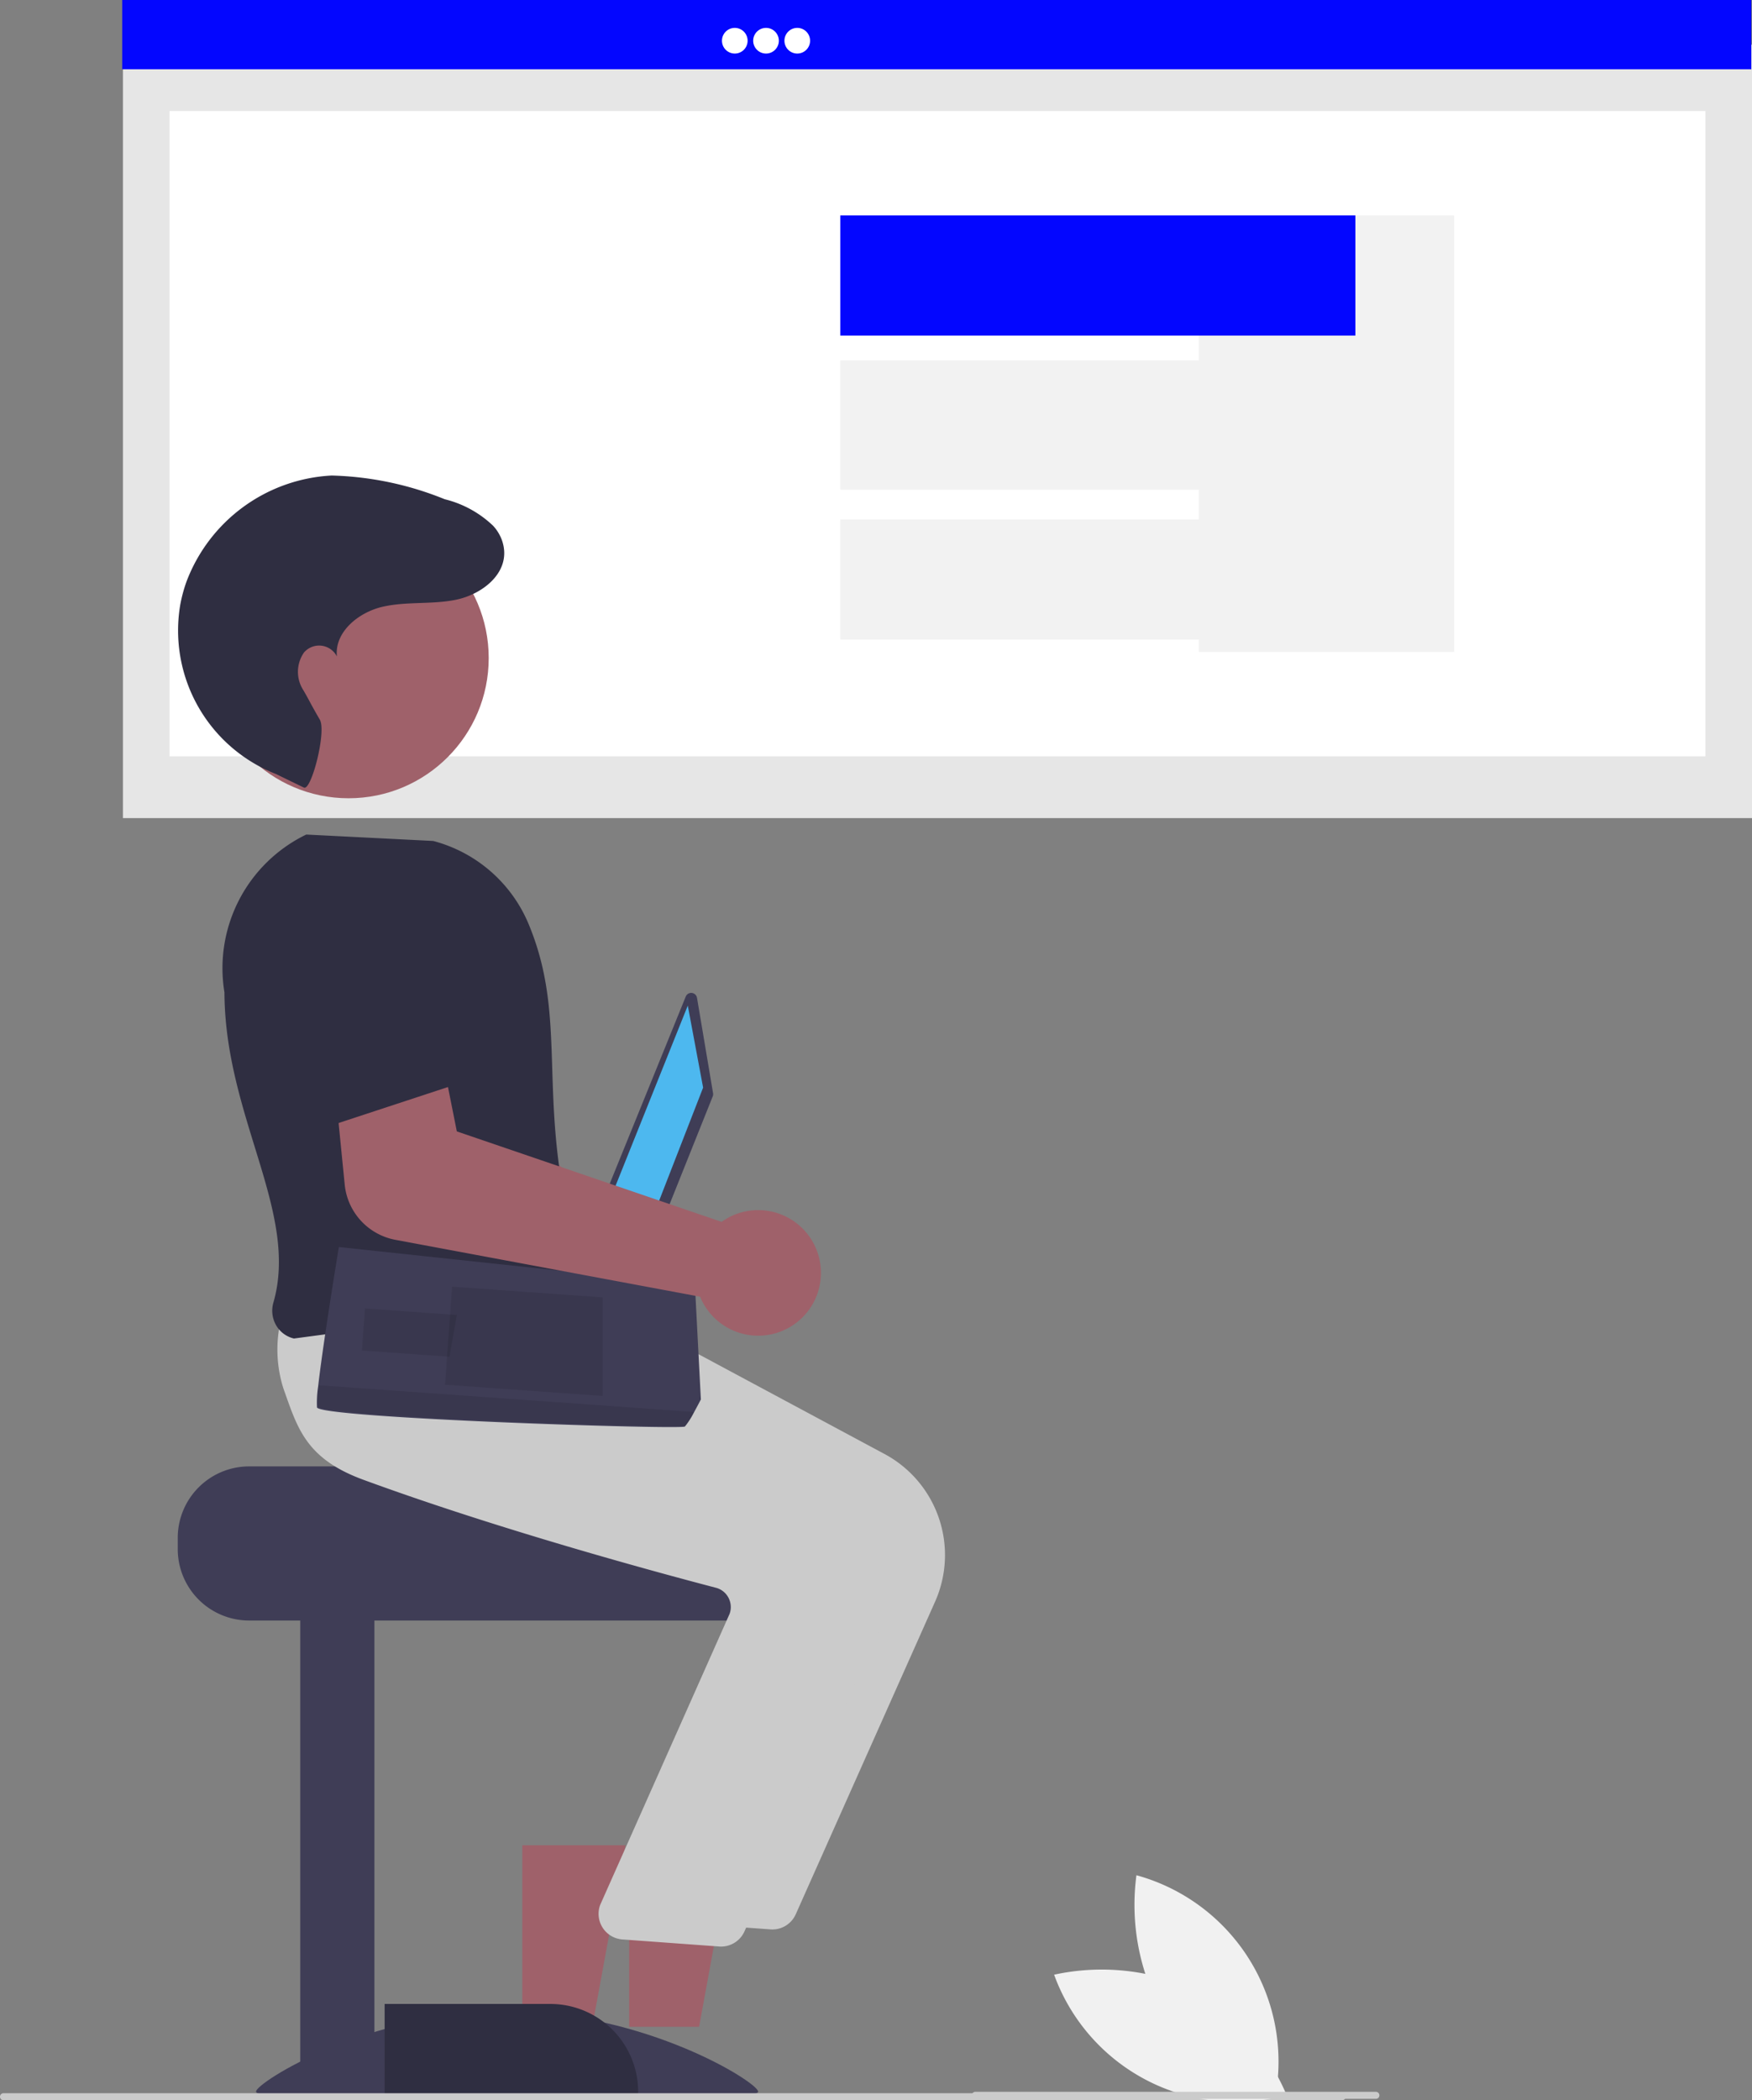 <svg xmlns="http://www.w3.org/2000/svg" width="102.835" height="123.21" viewBox="0 0 102.835 123.21">
  <rect x="0" y="0" width="102.835" height="123.21" fill="#808080" stroke="none"/>
  <g id="Group_580" data-name="Group 580" transform="translate(-682.93 -11318.79)">
    <g id="Group_579" data-name="Group 579">
      <rect id="Rectangle_62" data-name="Rectangle 62" width="95.619" height="45.373" transform="translate(690.146 11321.411)" fill="#e6e6e6"/>
      <rect id="Rectangle_75" data-name="Rectangle 75" width="90.151" height="37.856" transform="translate(692.88 11325.302)" fill="#fff"/>
      <rect id="Rectangle_80" data-name="Rectangle 80" width="95.619" height="4.062" transform="translate(690.105 11318.79)" fill="#0306ff"/>
      <circle id="Ellipse_90" data-name="Ellipse 90" cx="0.753" cy="0.753" r="0.753" transform="translate(725.306 11320.426)" fill="#fff"/>
      <circle id="Ellipse_91" data-name="Ellipse 91" cx="0.753" cy="0.753" r="0.753" transform="translate(727.139 11320.426)" fill="#fff"/>
      <circle id="Ellipse_92" data-name="Ellipse 92" cx="0.753" cy="0.753" r="0.753" transform="translate(728.973 11320.426)" fill="#fff"/>
      <rect id="Rectangle_208" data-name="Rectangle 208" width="14.988" height="25.605" transform="translate(753.294 11331.429)" fill="#f2f2f2"/>
      <path id="Path_220" data-name="Path 220" d="M0,0H30.232V7.048H0Z" transform="translate(732.254 11331.428)" fill="#0306ff"/>
      <rect id="Rectangle_210" data-name="Rectangle 210" width="30.232" height="7.583" transform="translate(732.254 11339.934)" fill="#f2f2f2"/>
      <rect id="Rectangle_211" data-name="Rectangle 211" width="30.232" height="7.048" transform="translate(732.254 11349.261)" fill="#f2f2f2"/>
      <path id="Path_128" data-name="Path 128" d="M340.613,433.6a3.685,3.685,0,0,0-4.081-3.684,3.552,3.552,0,0,0-.484.089l-12.47-10.689.745-4.017-6.146-1.992-1.853,6.437a3.733,3.733,0,0,0,1.584,4.167l15.34,9.7a3.511,3.511,0,0,0,.019.361,3.685,3.685,0,0,0,4.473,3.2,3.585,3.585,0,0,0,.434-.125A3.7,3.7,0,0,0,340.613,433.6Z" transform="translate(382.327 10959.399)" fill="#9f616a"/>
      <path id="Path_129" data-name="Path 129" d="M268.214,571.807h16.078c0,.462,16.57.837,16.57.837a4.3,4.3,0,0,1,.707.67,4.156,4.156,0,0,1,.971,2.679v.67a4.188,4.188,0,0,1-4.186,4.186H268.214a4.19,4.19,0,0,1-4.186-4.186v-.67A4.192,4.192,0,0,1,268.214,571.807Z" transform="translate(429.335 10833.009)" fill="#3f3d56"/>
      <rect id="Rectangle_212" data-name="Rectangle 212" width="4.353" height="28.13" transform="translate(700.553 11413.012)" fill="#3f3d56"/>
      <path id="Path_130" data-name="Path 130" d="M315.782,734.837c0,.527-6.6.2-14.735.2s-14.735.323-14.735-.2,6.6-4.7,14.735-4.7S315.782,734.31,315.782,734.837Z" transform="translate(411.646 10706.655)" fill="#3f3d56"/>
      <path id="Path_131" data-name="Path 131" d="M196.7,548.931h4.105l1.953-10.648H196.7Z" transform="translate(516.887 10888.762)" fill="#9f616a"/>
      <path id="Path_132" data-name="Path 132" d="M405.071,733.333h13.238v-.167a5.153,5.153,0,0,0-5.153-5.153h-8.086Z" transform="translate(302.078 10708.339)" fill="#2f2e41"/>
      <path id="Path_133" data-name="Path 133" d="M327.865,556.713l8.185-18.354a6.726,6.726,0,0,0-2.953-8.635l-17.753-9.52-8.1-.689-7.473-.679-.054.091a7.564,7.564,0,0,0-.59,5.935c.824,2.308,2.967,4.111,6.369,5.359,7.942,2.912,17.116,5.4,20.691,6.335a1.156,1.156,0,0,1,.74.589,1.172,1.172,0,0,1,.066.937l-7.6,17.084a1.507,1.507,0,0,0,1.276,2.019l5.682.414q.072.007.144.007A1.506,1.506,0,0,0,327.865,556.713Z" transform="translate(401.773 10874.376)" fill="#cbcbcb"/>
      <path id="Path_134" data-name="Path 134" d="M183.714,548.931h4.105l1.953-10.648h-6.059Z" transform="translate(536.145 10888.762)" fill="#9f616a"/>
      <path id="Path_135" data-name="Path 135" d="M392.081,733.333h13.238v-.167a5.153,5.153,0,0,0-5.153-5.153h-8.086Z" transform="translate(313.426 10708.339)" fill="#2f2e41"/>
      <path id="Path_136" data-name="Path 136" d="M319.7,561.935l8.185-18.354a6.726,6.726,0,0,0-2.953-8.635l-17.753-9.52-8.1-.689-5.853-.508v-.08a7.564,7.564,0,0,0-.59,5.935c.824,2.308,1.292,4.111,4.695,5.359,7.942,2.912,17.116,5.4,20.691,6.335a1.155,1.155,0,0,1,.74.589,1.171,1.171,0,0,1,.066.937l-7.6,17.084a1.507,1.507,0,0,0,1.276,2.019l5.682.414q.072.007.144.007A1.506,1.506,0,0,0,319.7,561.935Z" transform="translate(406.928 10870.158)" fill="#cbcbcb"/>
      <path id="Path_137" data-name="Path 137" d="M291.965,417.267c.392-.278,6.028,2.679,7.033.335-4.688-11.721-1.458-16.782-4.329-23.5a8.37,8.37,0,0,0-5.548-4.749l-7.451-.376-.039.019a8.709,8.709,0,0,0-4.762,9.239c.026,7.315,4.4,12.894,2.873,18.2a1.715,1.715,0,0,0,.162,1.334,1.636,1.636,0,0,0,1.043.773l9.838-1.312a1.663,1.663,0,0,0,1.345-.26Z" transform="translate(419.235 10978.772)" fill="#2f2e41"/>
      <circle id="Ellipse_29" data-name="Ellipse 29" cx="8.225" cy="8.225" r="8.225" transform="translate(695.165 11349.17)" fill="#9f616a"/>
      <path id="Path_138" data-name="Path 138" d="M271.459,301.716c.437.191,1.332-3.291.931-3.987-.6-1.036-.561-1.028-.957-1.714a1.987,1.987,0,0,1,.028-2.226,1.172,1.172,0,0,1,1.932.233c-.15-1.436,1.27-2.59,2.677-2.915s2.891-.123,4.306-.412c1.642-.335,3.35-1.711,2.695-3.517a2.543,2.543,0,0,0-.5-.815,6.272,6.272,0,0,0-2.851-1.566,18.879,18.879,0,0,0-6.638-1.39,9.644,9.644,0,0,0-8.521,6.232,8.757,8.757,0,0,0-.363,1.348,9.04,9.04,0,0,0,5.611,9.928Z" transform="translate(429.312 11063.28)" fill="#2f2e41"/>
      <path id="Path_139" data-name="Path 139" d="M480.4,435.231l.943,5.6a.344.344,0,0,1-.02.185l-7.4,18.49a.345.345,0,0,1-.665-.114l-.313-7.43a.345.345,0,0,1,.025-.144l6.77-16.66a.345.345,0,0,1,.659.073Z" transform="translate(243.441 10942.094)" fill="#3f3d56"/>
      <path id="Path_140" data-name="Path 140" d="M268.008,293.823l.9,4.811-6.567,16.872-.853-5.428Z" transform="translate(455.292 11083.961)" fill="#4db8ef"/>
      <path id="Path_141" data-name="Path 141" d="M367.227,517.435c.161.631,21.374,1.313,21.594,1.123a4.474,4.474,0,0,0,.51-.789c.222-.4.428-.8.428-.8l-.349-6.709-20.9-2.233s-.924,5.6-1.215,8.17A6.18,6.18,0,0,0,367.227,517.435Z" transform="translate(334.309 10883.92)" fill="#3f3d56"/>
      <path id="Path_142" data-name="Path 142" d="M212.549,375.285l0,5.78-9.242-.657.409-5.751Z" transform="translate(505.748 11019.617)" opacity="0.1"/>
      <path id="Path_143" data-name="Path 143" d="M168.49,381.1l.056-.007-.436,2.457-5.135-.365.175-2.465Z" transform="translate(541.201 11014.832)" opacity="0.1"/>
      <path id="Path_144" data-name="Path 144" d="M367.227,548.881c.162.631,21.374,1.313,21.594,1.123a4.465,4.465,0,0,0,.51-.789L367.3,547.648A6.181,6.181,0,0,0,367.227,548.881Z" transform="translate(334.35 10852.409)" opacity="0.1"/>
      <path id="Path_145" data-name="Path 145" d="M311.988,465.154l17.894,3.339a3.524,3.524,0,0,0,.151.329,3.693,3.693,0,0,0,2.37,1.85,3.684,3.684,0,1,0-.841-6.831,3.544,3.544,0,0,0-.417.262L315.6,458.795l-.8-4.007-6.447.427.668,6.717A3.664,3.664,0,0,0,311.988,465.154Z" transform="translate(394.144 10926.369)" fill="#9f616a"/>
      <path id="Path_146" data-name="Path 146" d="M306.957,425.723l9.368-3.079-2.185-6.274a3.74,3.74,0,0,0-4.147-2.459h0a3.74,3.74,0,0,0-3.125,3.73Z" transform="translate(395.33 10959.118)" fill="#2f2e41"/>
      <path id="Path_147" data-name="Path 147" d="M292.225,753.814H213.649a.206.206,0,1,1,0-.412h78.576a.206.206,0,1,1,0,.412Z" transform="translate(469.487 10688.186)" fill="#cbcbcb"/>
      <path id="Path_148" data-name="Path 148" d="M712.077,719.4a13.166,13.166,0,0,1,5.444,6.2,11.335,11.335,0,0,1-13.648-7.063A13.167,13.167,0,0,1,712.077,719.4Z" transform="translate(40.929 10716.098)" fill="#f1f1f1"/>
      <path id="Path_149" data-name="Path 149" d="M731.5,699.508a13.166,13.166,0,0,0,6.617,4.925,11.336,11.336,0,0,0-8.144-13.031A13.165,13.165,0,0,0,731.5,699.508Z" transform="translate(19.661 10737.399)" fill="#f1f1f1"/>
      <path id="Path_150" data-name="Path 150" d="M712.16,753.417H688.649a.206.206,0,1,1,0-.412H712.16a.206.206,0,1,1,0,.412Z" transform="translate(51.529 10688.501)" fill="#cbcbcb"/>
    </g>
  </g>
</svg>
